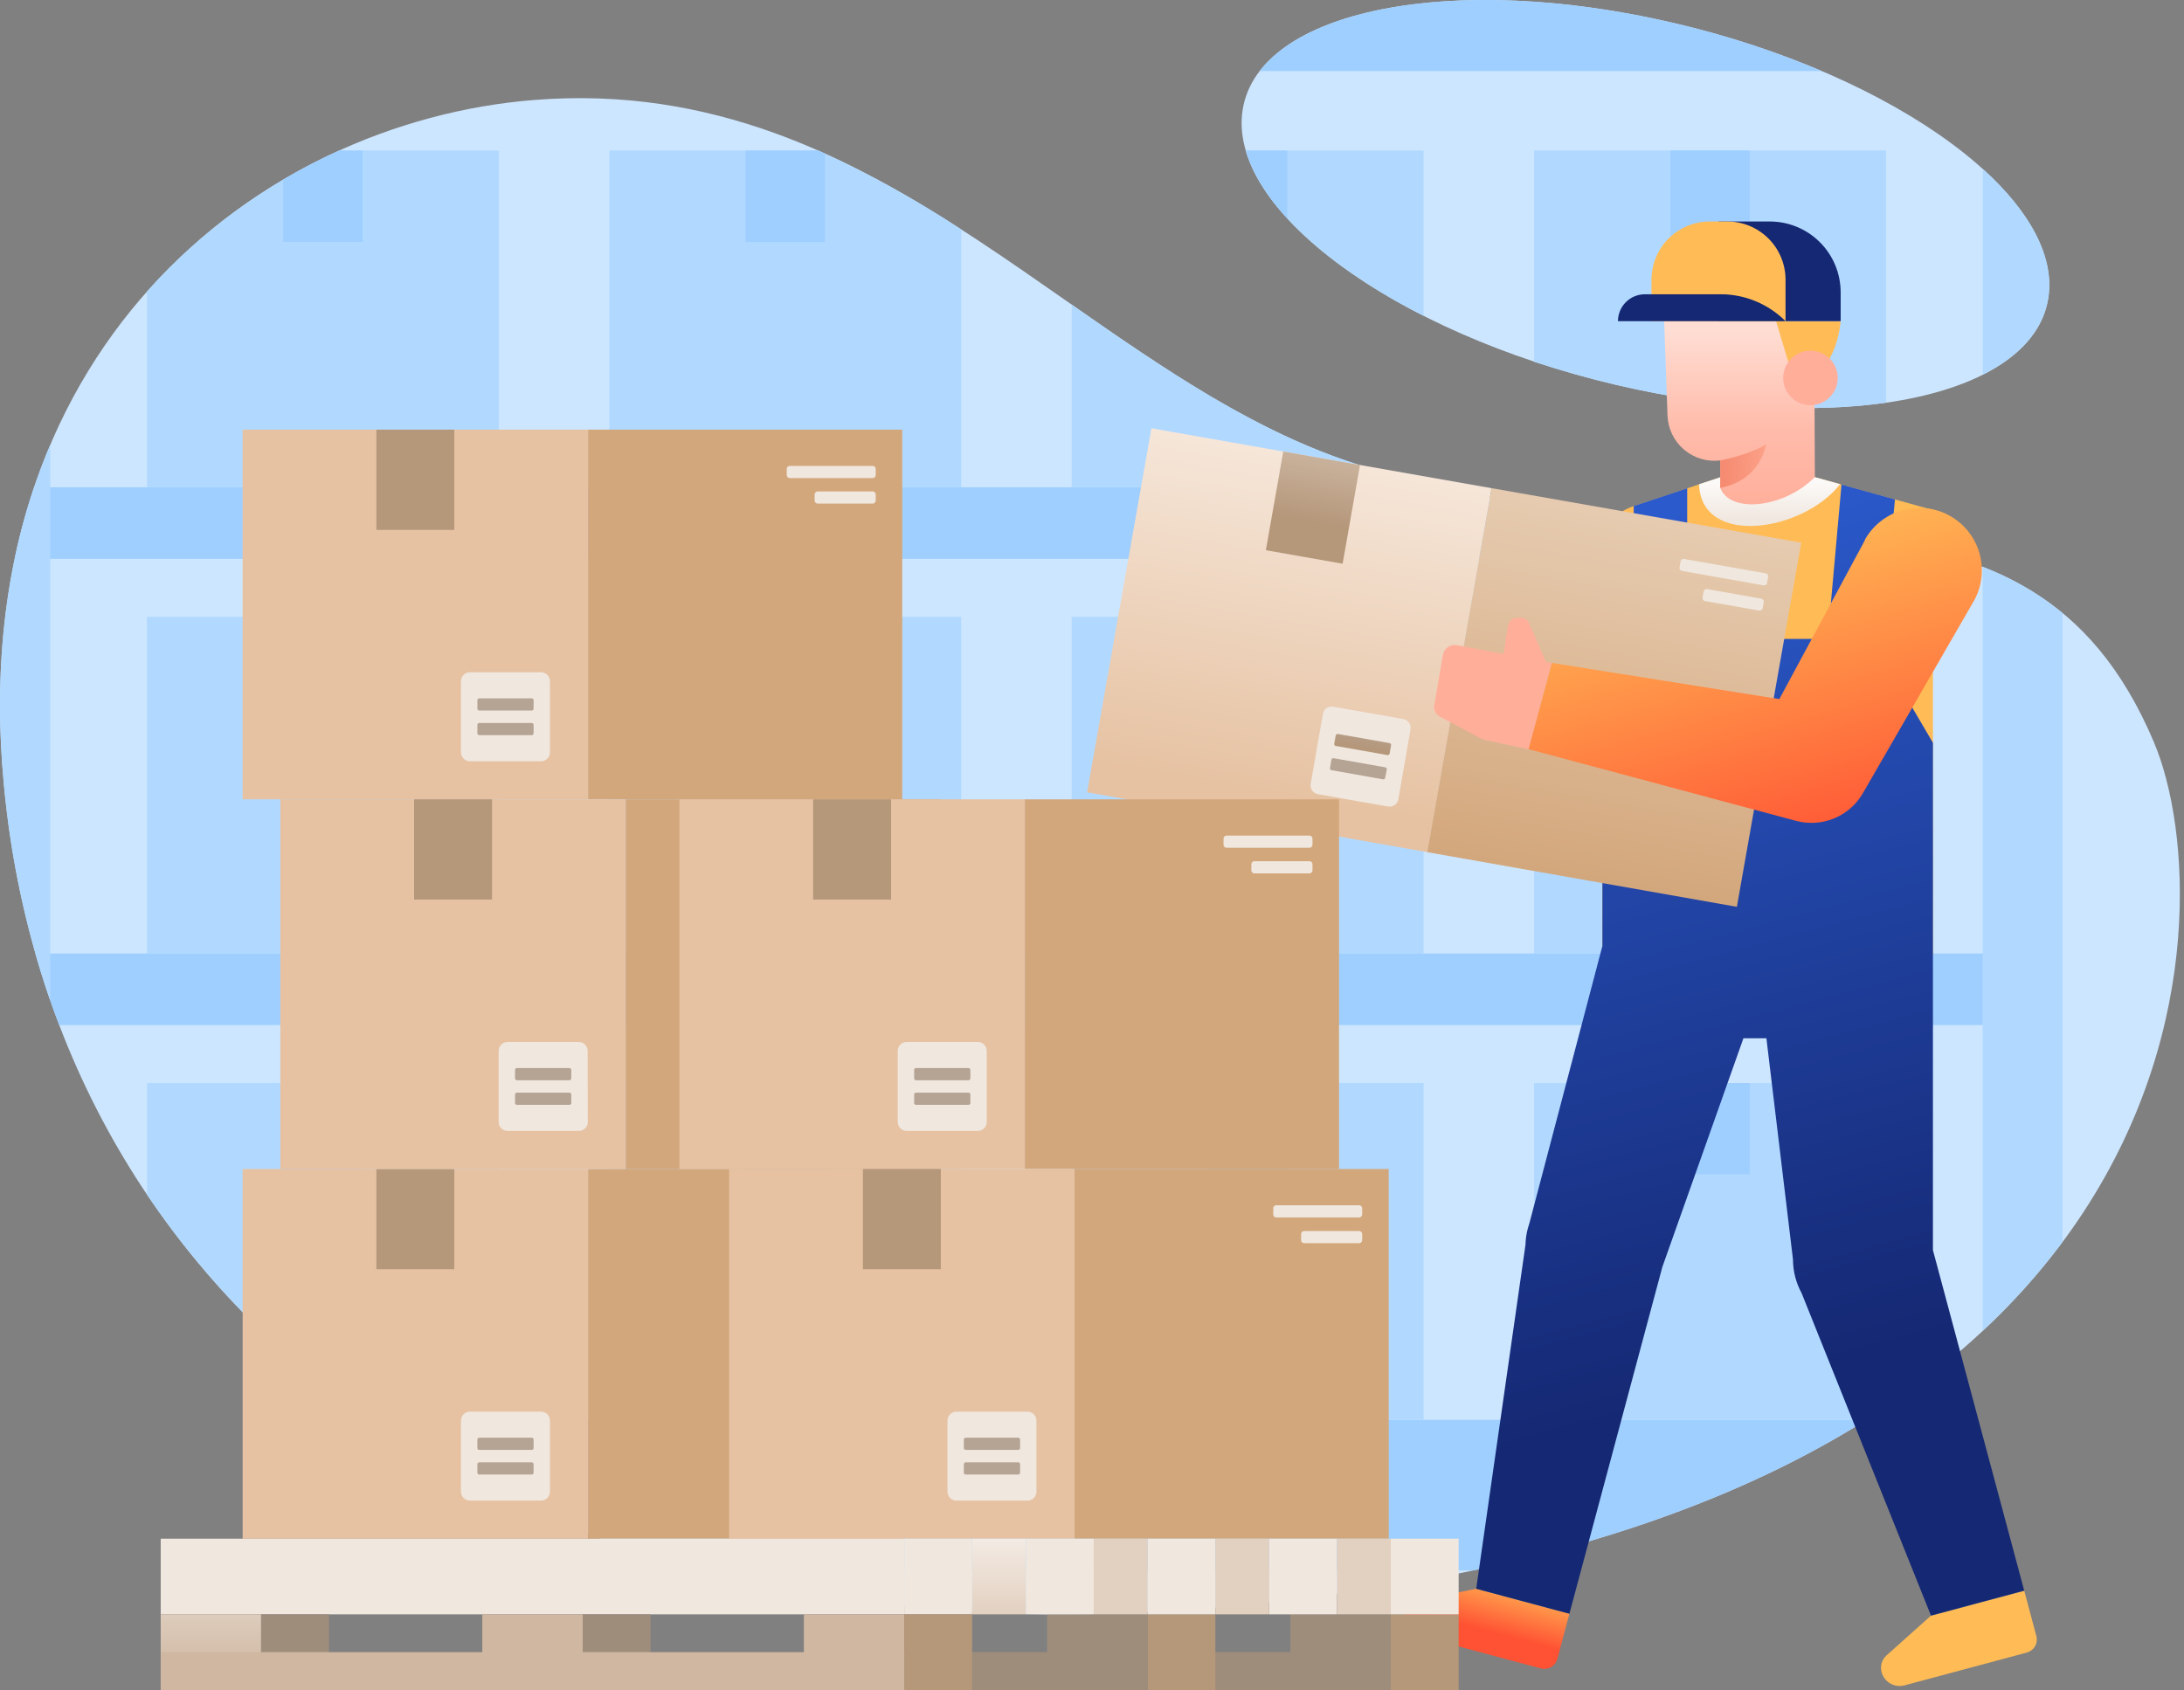 <svg width="323" height="250" viewBox="0 0 323 250" fill="none" xmlns="http://www.w3.org/2000/svg">
<rect x="0" y="0" width="323" height="250" fill="#808080" stroke="none"/>
<path fill-rule="evenodd" clip-rule="evenodd" d="M318.563 109.825C329.159 134.925 327.922 227.154 175.408 238.131C73.867 245.463 7.85 192.665 0.584 116.158C-5.535 52.133 38.046 18.024 79.029 14.789C131.506 10.627 160.263 55.933 201.026 68.789C257.207 86.503 299.926 65.685 318.563 109.819V109.825ZM247.764 3.455C214.893 -4.281 186.225 1.41 183.793 16.163C181.361 30.916 206.068 49.172 238.94 56.914C271.812 64.656 300.479 58.953 302.912 44.206C305.344 29.459 280.66 11.198 247.764 3.455Z" fill="#CDE6FF"/>
<path fill-rule="evenodd" clip-rule="evenodd" d="M213.096 72.089C243.958 79.296 270.182 76.442 289.847 82.668H2.159C2.905 79.087 3.866 75.554 5.037 72.089H213.096Z" fill="#9FCFFF"/>
<path fill-rule="evenodd" clip-rule="evenodd" d="M186.296 10.514C194.33 0.084 219.489 -3.199 247.764 3.455C255.176 5.188 262.427 7.55 269.439 10.514H186.296Z" fill="#9FCFFF"/>
<path fill-rule="evenodd" clip-rule="evenodd" d="M300.634 151.634H8.754C7.434 148.177 6.258 144.649 5.228 141.05H300.634V151.634Z" fill="#9FCFFF"/>
<path fill-rule="evenodd" clip-rule="evenodd" d="M276.027 210.034C261.322 219.299 242.287 227.118 217.818 232.321H103.92C85.231 227.41 68.723 219.834 54.684 210.034H276.027Z" fill="#9FCFFF"/>
<path fill-rule="evenodd" clip-rule="evenodd" d="M73.784 22.264V72.089H21.735V43.136C29.647 34.262 39.337 27.151 50.176 22.264H73.784Z" fill="#B1D9FF"/>
<path fill-rule="evenodd" clip-rule="evenodd" d="M53.631 22.264V35.78H41.887V26.575C44.571 24.991 47.338 23.552 50.176 22.264H53.631Z" fill="#9FCFFF"/>
<path fill-rule="evenodd" clip-rule="evenodd" d="M120.986 22.264C128.343 25.594 135.425 29.499 142.168 33.943V72.089H90.112V22.264H120.986Z" fill="#B1D9FF"/>
<path fill-rule="evenodd" clip-rule="evenodd" d="M120.986 22.264L122.009 22.722V35.804H110.271V22.264H120.986Z" fill="#9FCFFF"/>
<path fill-rule="evenodd" clip-rule="evenodd" d="M158.496 45.063C172.239 54.654 185.796 63.984 201.025 68.789C204.242 69.806 207.418 70.692 210.539 71.477V72.071H158.496V45.063ZM184.232 22.27H210.545V46.728C196.506 39.592 186.7 30.672 184.232 22.27V22.27Z" fill="#B1D9FF"/>
<path fill-rule="evenodd" clip-rule="evenodd" d="M184.233 22.264H190.393V32.337C187.301 28.995 185.208 25.57 184.233 22.264Z" fill="#9FCFFF"/>
<path fill-rule="evenodd" clip-rule="evenodd" d="M226.88 53.518V22.264H278.929V59.572C267.821 61.166 253.812 60.41 238.94 56.914C234.777 55.933 230.746 54.779 226.88 53.518Z" fill="#B1D9FF"/>
<path d="M258.777 22.264H247.033V35.774H258.777V22.264Z" fill="#9FCFFF"/>
<path d="M73.784 91.243H21.735V141.062H73.784V91.243Z" fill="#B1D9FF"/>
<path d="M53.631 91.243H41.887V104.753H53.631V91.243Z" fill="#9FCFFF"/>
<path d="M142.162 91.243H90.112V141.062H142.162V91.243Z" fill="#B1D9FF"/>
<path d="M122.015 91.243H110.271V104.753H122.015V91.243Z" fill="#9FCFFF"/>
<path d="M210.545 91.243H158.496V141.062H210.545V91.243Z" fill="#B1D9FF"/>
<path d="M190.399 91.243H178.655V104.753H190.399V91.243Z" fill="#9FCFFF"/>
<path d="M278.929 91.243H226.88V141.062H278.929V91.243Z" fill="#B1D9FF"/>
<path d="M258.777 91.243H247.033V104.753H258.777V91.243Z" fill="#9FCFFF"/>
<path fill-rule="evenodd" clip-rule="evenodd" d="M73.784 210.034H54.696C41.742 201.074 30.569 189.782 21.747 176.734V160.215H73.784V210.034Z" fill="#B1D9FF"/>
<path d="M53.631 160.215H41.887V173.725H53.631V160.215Z" fill="#9FCFFF"/>
<path d="M142.162 160.215H90.112V210.034H142.162V160.215Z" fill="#B1D9FF"/>
<path d="M122.015 160.215H110.271V173.725H122.015V160.215Z" fill="#9FCFFF"/>
<path d="M210.545 160.215H158.496V210.034H210.545V160.215Z" fill="#B1D9FF"/>
<path d="M190.399 160.215H178.655V173.725H190.399V160.215Z" fill="#9FCFFF"/>
<path d="M278.929 160.215H226.88V210.034H278.929V160.215Z" fill="#B1D9FF"/>
<path d="M258.777 160.215H247.033V173.725H258.777V160.215Z" fill="#9FCFFF"/>
<path fill-rule="evenodd" clip-rule="evenodd" d="M293.236 83.845C297.514 85.478 301.5 87.792 305.04 90.695V183.709C301.507 188.445 297.552 192.852 293.224 196.875V83.845H293.236ZM293.236 24.976C300.241 31.314 303.94 38.058 302.911 44.188C302.132 48.91 298.665 52.704 293.236 55.427V24.976Z" fill="#B1D9FF"/>
<path fill-rule="evenodd" clip-rule="evenodd" d="M7.428 65.804V148.013C3.877 137.708 1.579 127.012 0.583 116.158C-1.302 96.559 1.487 79.766 7.428 65.804Z" fill="#B1D9FF"/>
<path fill-rule="evenodd" clip-rule="evenodd" d="M218.323 235.021L209.665 236.805C209.221 236.9 208.813 237.117 208.486 237.433C208.159 237.748 207.927 238.148 207.816 238.589V238.589C207.627 239.293 207.725 240.043 208.088 240.675C208.451 241.307 209.051 241.77 209.755 241.96L227.879 246.813C228.389 246.949 228.932 246.879 229.39 246.616C229.844 246.358 230.178 245.931 230.317 245.427L232.101 238.737L218.317 235.045L218.323 235.021Z" fill="url(#paint0_linear)"/>
<path fill-rule="evenodd" clip-rule="evenodd" d="M285.578 239.005L278.989 244.898C278.653 245.204 278.408 245.597 278.283 246.034C278.158 246.471 278.158 246.934 278.281 247.372V247.372C278.472 248.076 278.934 248.675 279.566 249.04C280.198 249.404 280.948 249.503 281.653 249.316L299.778 244.458C300.279 244.315 300.706 243.982 300.967 243.53C301.229 243.074 301.299 242.533 301.163 242.026L299.379 235.336L285.589 239.029L285.578 239.005Z" fill="url(#paint1_linear)"/>
<path fill-rule="evenodd" clip-rule="evenodd" d="M236.983 81.134C236.983 79.76 237.416 78.421 238.219 77.307C239.023 76.192 240.157 75.359 241.461 74.926L254.46 70.591H268.41L285.869 75.443V141.348H236.983V81.134Z" fill="url(#paint2_linear)"/>
<path fill-rule="evenodd" clip-rule="evenodd" d="M251.272 71.643L254.46 70.585H268.41L272.133 71.619C266.715 78.636 251.629 81.015 251.272 71.643Z" fill="url(#paint3_linear)"/>
<path fill-rule="evenodd" clip-rule="evenodd" d="M270.301 94.513L272.347 71.679L280.255 73.879L278.085 96.606L285.869 109.879V184.934L299.367 235.294L285.577 238.987L266.448 191.297C266.051 190.569 265.742 189.796 265.526 188.996C265.289 188.115 265.169 187.208 265.169 186.296L261.239 153.591H257.843L245.849 187.432L232.107 238.714L218.323 235.021L225.608 184.143C225.628 183.311 225.748 182.485 225.965 181.682C226.036 181.42 226.113 181.158 226.202 180.903L236.983 139.932V103.522L241.616 99.484V74.866L249.524 72.232V94.513H270.301Z" fill="url(#paint4_linear)"/>
<path fill-rule="evenodd" clip-rule="evenodd" d="M268.339 55.635C268.339 55.635 271.597 53.721 272.222 47.513H261.934V55.635H268.339Z" fill="url(#paint5_linear)"/>
<path fill-rule="evenodd" clip-rule="evenodd" d="M261.691 44.248L246.123 47.513C246.123 47.513 246.397 55.243 246.617 61.481C246.652 62.442 246.887 63.386 247.307 64.252C247.727 65.118 248.322 65.888 249.055 66.511C249.789 67.135 250.643 67.599 251.566 67.874C252.488 68.15 253.457 68.23 254.412 68.111V68.111V72.166C255.786 75.918 263.641 75.312 268.41 70.585L268.339 55.635L264.557 53.81L261.691 44.248Z" fill="url(#paint6_linear)"/>
<path fill-rule="evenodd" clip-rule="evenodd" d="M254.156 32.765H261.738C263.115 32.765 264.479 33.035 265.751 33.562C267.023 34.088 268.179 34.861 269.153 35.834C270.127 36.808 270.899 37.964 271.425 39.236C271.952 40.508 272.223 41.872 272.222 43.249V47.513H254.156V32.765Z" fill="url(#paint7_linear)"/>
<path fill-rule="evenodd" clip-rule="evenodd" d="M264.069 41.376C264.069 39.092 263.162 36.902 261.547 35.287C259.933 33.673 257.742 32.765 255.459 32.765H252.854C251.724 32.765 250.604 32.988 249.559 33.421C248.515 33.854 247.565 34.488 246.766 35.287C245.966 36.087 245.332 37.036 244.899 38.081C244.467 39.126 244.244 40.245 244.244 41.376V47.513H264.069V41.376Z" fill="url(#paint8_linear)"/>
<path fill-rule="evenodd" clip-rule="evenodd" d="M264.069 47.513C261.531 44.969 258.088 43.536 254.495 43.528H243.274C242.217 43.528 241.203 43.948 240.455 44.695C239.707 45.442 239.286 46.455 239.284 47.513H264.069Z" fill="url(#paint9_linear)"/>
<path fill-rule="evenodd" clip-rule="evenodd" d="M267.756 51.877C268.554 51.877 269.334 52.114 269.997 52.557C270.66 53.001 271.177 53.631 271.482 54.369C271.787 55.106 271.866 55.917 271.709 56.7C271.553 57.482 271.167 58.2 270.602 58.764C270.037 59.327 269.318 59.71 268.535 59.864C267.752 60.019 266.941 59.937 266.205 59.63C265.468 59.323 264.839 58.805 264.398 58.14C263.956 57.475 263.722 56.695 263.724 55.897C263.727 54.83 264.153 53.807 264.909 53.054C265.665 52.3 266.689 51.877 267.756 51.877V51.877Z" fill="url(#paint10_linear)"/>
<path fill-rule="evenodd" clip-rule="evenodd" d="M254.412 68.111C254.412 68.111 258.741 67.284 261.191 65.732C261.191 65.732 260.483 71.019 254.412 72.178V68.111Z" fill="url(#paint11_linear)"/>
<path fill-rule="evenodd" clip-rule="evenodd" d="M220.601 72.22L170.288 63.354L160.774 117.211L211.122 126.065L220.601 72.22Z" fill="url(#paint12_linear)"/>
<path fill-rule="evenodd" clip-rule="evenodd" d="M201.138 68.789L189.787 66.785L187.212 81.395L198.564 83.393L201.138 68.789Z" fill="url(#paint13_linear)"/>
<path fill-rule="evenodd" clip-rule="evenodd" d="M266.388 80.277L220.601 72.214L211.086 126.065L256.874 134.146L266.388 80.277Z" fill="url(#paint14_linear)"/>
<path fill-rule="evenodd" clip-rule="evenodd" d="M208.607 107.886C208.637 107.716 208.633 107.542 208.595 107.373C208.558 107.204 208.487 107.045 208.388 106.903C208.288 106.762 208.162 106.641 208.016 106.549C207.87 106.456 207.707 106.394 207.537 106.364L197.172 104.539C197.002 104.508 196.828 104.511 196.659 104.548C196.491 104.585 196.331 104.655 196.189 104.754C196.048 104.853 195.927 104.979 195.835 105.124C195.742 105.27 195.679 105.433 195.65 105.603L193.842 115.956C193.782 116.3 193.86 116.655 194.061 116.941C194.262 117.228 194.568 117.423 194.913 117.484L205.277 119.31C205.621 119.369 205.974 119.29 206.26 119.091C206.546 118.892 206.742 118.588 206.805 118.245L208.607 107.886Z" fill="url(#paint15_linear)"/>
<path fill-rule="evenodd" clip-rule="evenodd" d="M261.506 85.338C261.525 85.22 261.498 85.099 261.429 85.001C261.36 84.903 261.255 84.836 261.138 84.814L249.066 82.686C249.008 82.675 248.949 82.677 248.891 82.69C248.833 82.703 248.779 82.727 248.731 82.762C248.682 82.796 248.642 82.84 248.61 82.89C248.579 82.94 248.558 82.996 248.549 83.054L248.389 83.94C248.378 83.999 248.38 84.058 248.393 84.116C248.406 84.174 248.43 84.228 248.465 84.276C248.499 84.324 248.542 84.365 248.593 84.396C248.643 84.427 248.699 84.448 248.757 84.458L260.828 86.586C260.886 86.597 260.946 86.597 261.003 86.585C261.061 86.572 261.116 86.548 261.164 86.515C261.212 86.481 261.253 86.438 261.284 86.388C261.316 86.338 261.336 86.282 261.346 86.224L261.506 85.338Z" fill="url(#paint16_linear)"/>
<path fill-rule="evenodd" clip-rule="evenodd" d="M260.846 89.078C260.857 89.019 260.857 88.959 260.844 88.901C260.831 88.842 260.807 88.787 260.773 88.738C260.738 88.69 260.694 88.648 260.644 88.617C260.593 88.585 260.537 88.564 260.478 88.555L252.468 87.139C252.35 87.121 252.23 87.148 252.133 87.218C252.037 87.287 251.971 87.391 251.951 87.508L251.79 88.394C251.78 88.453 251.781 88.513 251.794 88.571C251.807 88.629 251.831 88.684 251.866 88.732C251.9 88.781 251.943 88.822 251.994 88.854C252.044 88.886 252.1 88.907 252.159 88.917L260.168 90.327C260.286 90.346 260.406 90.319 260.503 90.251C260.601 90.183 260.669 90.081 260.692 89.964L260.846 89.078Z" fill="url(#paint17_linear)"/>
<path fill-rule="evenodd" clip-rule="evenodd" d="M205.735 110.235C205.745 110.165 205.728 110.094 205.687 110.036C205.646 109.979 205.584 109.939 205.515 109.926L197.862 108.576C197.827 108.569 197.791 108.569 197.757 108.577C197.722 108.584 197.689 108.597 197.66 108.617C197.63 108.637 197.605 108.663 197.586 108.693C197.566 108.722 197.553 108.755 197.547 108.79L197.327 110.033C197.315 110.104 197.331 110.177 197.372 110.236C197.413 110.295 197.476 110.335 197.547 110.348L205.2 111.698C205.271 111.71 205.343 111.694 205.402 111.653C205.461 111.612 205.502 111.549 205.515 111.478L205.735 110.235Z" fill="url(#paint18_linear)"/>
<path fill-rule="evenodd" clip-rule="evenodd" d="M205.099 113.827C205.111 113.756 205.094 113.683 205.053 113.624C205.012 113.565 204.949 113.525 204.879 113.512L197.225 112.162C197.155 112.15 197.082 112.166 197.023 112.207C196.964 112.249 196.923 112.311 196.91 112.382L196.696 113.625C196.689 113.66 196.69 113.696 196.697 113.73C196.705 113.765 196.719 113.798 196.74 113.827C196.76 113.856 196.787 113.88 196.817 113.899C196.847 113.917 196.881 113.929 196.916 113.934L204.546 115.284C204.58 115.291 204.616 115.29 204.651 115.283C204.686 115.275 204.718 115.261 204.747 115.24C204.776 115.22 204.801 115.193 204.819 115.163C204.838 115.133 204.85 115.099 204.855 115.064L205.099 113.827Z" fill="url(#paint19_linear)"/>
<path fill-rule="evenodd" clip-rule="evenodd" d="M222.385 96.737L223.015 92.533C223.058 92.25 223.194 91.99 223.402 91.794C223.61 91.597 223.878 91.477 224.163 91.451L224.835 91.385C225.106 91.361 225.379 91.424 225.612 91.565C225.845 91.706 226.027 91.918 226.131 92.17L228.647 97.926L229.491 98.087L226.072 110.854L219.685 109.48C219.432 109.428 219.187 109.338 218.96 109.213C217.89 108.618 214.619 106.894 212.942 106.002C212.647 105.845 212.409 105.599 212.261 105.299C212.114 104.999 212.065 104.66 212.121 104.331L213.382 96.927C213.419 96.689 213.504 96.461 213.632 96.257C213.76 96.052 213.928 95.876 214.125 95.738C214.32 95.602 214.539 95.507 214.771 95.457C215.003 95.406 215.242 95.403 215.475 95.447L222.385 96.737Z" fill="url(#paint20_linear)"/>
<path fill-rule="evenodd" clip-rule="evenodd" d="M275.79 79.861C276.388 78.792 277.192 77.852 278.156 77.097C279.12 76.341 280.225 75.784 281.406 75.459C282.587 75.134 283.821 75.047 285.036 75.203C286.251 75.359 287.423 75.754 288.484 76.367C289.545 76.979 290.473 77.797 291.216 78.771C291.958 79.746 292.499 80.858 292.808 82.043C293.117 83.228 293.187 84.463 293.015 85.676C292.842 86.889 292.431 88.055 291.803 89.108L275.582 117.211C274.633 118.922 273.14 120.267 271.34 121.032C269.54 121.797 267.535 121.938 265.645 121.433V121.433L226.072 110.83L229.521 98.063L263.154 103.415L275.558 80.379C275.641 80.212 275.724 80.051 275.82 79.885L275.79 79.861Z" fill="url(#paint21_linear)"/>
<path d="M86.973 63.556H35.887V118.245H86.973V63.556Z" fill="url(#paint22_linear)"/>
<path d="M67.189 63.556H55.665V78.386H67.189V63.556Z" fill="url(#paint23_linear)"/>
<path d="M133.438 63.556H86.973V118.245H133.438V63.556Z" fill="url(#paint24_linear)"/>
<path fill-rule="evenodd" clip-rule="evenodd" d="M81.336 100.769C81.337 100.596 81.303 100.424 81.237 100.264C81.172 100.104 81.075 99.958 80.953 99.835C80.831 99.713 80.686 99.615 80.526 99.549C80.366 99.483 80.195 99.448 80.022 99.448H69.496C69.323 99.448 69.151 99.481 68.99 99.547C68.83 99.613 68.684 99.711 68.561 99.833C68.438 99.956 68.341 100.102 68.275 100.262C68.209 100.423 68.175 100.595 68.176 100.769V111.294C68.176 111.467 68.21 111.638 68.277 111.798C68.343 111.958 68.441 112.103 68.563 112.225C68.686 112.347 68.832 112.444 68.992 112.51C69.152 112.575 69.323 112.609 69.496 112.608H80.022C80.194 112.608 80.365 112.574 80.525 112.508C80.684 112.442 80.829 112.345 80.951 112.223C81.073 112.101 81.17 111.956 81.236 111.797C81.302 111.637 81.336 111.466 81.336 111.294V100.769Z" fill="url(#paint25_linear)"/>
<path fill-rule="evenodd" clip-rule="evenodd" d="M129.513 69.371C129.513 69.252 129.466 69.137 129.381 69.052C129.296 68.967 129.181 68.92 129.061 68.92H116.806C116.686 68.92 116.571 68.967 116.486 69.052C116.402 69.137 116.354 69.252 116.354 69.371V70.269C116.354 70.389 116.402 70.504 116.486 70.589C116.571 70.674 116.686 70.721 116.806 70.721H129.061C129.181 70.721 129.296 70.674 129.381 70.589C129.466 70.504 129.513 70.389 129.513 70.269V69.371Z" fill="url(#paint26_linear)"/>
<path fill-rule="evenodd" clip-rule="evenodd" d="M129.514 73.141C129.512 73.023 129.464 72.909 129.379 72.826C129.295 72.742 129.18 72.695 129.062 72.696H120.927C120.809 72.697 120.697 72.745 120.613 72.828C120.53 72.911 120.482 73.024 120.481 73.141V74.045C120.481 74.164 120.528 74.278 120.611 74.363C120.695 74.448 120.808 74.496 120.927 74.497H129.062C129.121 74.497 129.18 74.486 129.235 74.463C129.289 74.44 129.339 74.407 129.381 74.365C129.423 74.323 129.456 74.273 129.479 74.218C129.502 74.163 129.514 74.105 129.514 74.045V73.141Z" fill="url(#paint27_linear)"/>
<path fill-rule="evenodd" clip-rule="evenodd" d="M78.915 103.575C78.914 103.504 78.884 103.436 78.833 103.386C78.782 103.336 78.713 103.308 78.642 103.308H70.87C70.799 103.308 70.731 103.336 70.681 103.386C70.63 103.436 70.602 103.504 70.602 103.575V104.836C70.602 104.907 70.63 104.976 70.68 105.027C70.73 105.078 70.798 105.108 70.87 105.109H78.642C78.714 105.108 78.783 105.079 78.834 105.028C78.885 104.977 78.914 104.908 78.915 104.836V103.575Z" fill="url(#paint28_linear)"/>
<path fill-rule="evenodd" clip-rule="evenodd" d="M78.915 107.22C78.914 107.149 78.884 107.081 78.833 107.031C78.782 106.981 78.713 106.953 78.642 106.953H70.87C70.799 106.953 70.731 106.981 70.681 107.031C70.63 107.081 70.602 107.149 70.602 107.22V108.481C70.602 108.552 70.63 108.62 70.681 108.67C70.731 108.721 70.799 108.749 70.87 108.749H78.642C78.713 108.749 78.782 108.721 78.833 108.671C78.884 108.621 78.914 108.553 78.915 108.481V107.22Z" fill="url(#paint29_linear)"/>
<path d="M86.973 172.928H35.887V227.618H86.973V172.928Z" fill="url(#paint30_linear)"/>
<path d="M67.189 172.928H55.665V187.759H67.189V172.928Z" fill="url(#paint31_linear)"/>
<path d="M133.438 172.928H86.973V227.618H133.438V172.928Z" fill="url(#paint32_linear)"/>
<path fill-rule="evenodd" clip-rule="evenodd" d="M81.336 210.141C81.336 209.969 81.302 209.798 81.236 209.638C81.17 209.479 81.073 209.334 80.951 209.212C80.829 209.09 80.684 208.993 80.524 208.927C80.365 208.861 80.194 208.827 80.022 208.827H69.496C69.323 208.826 69.152 208.86 68.992 208.925C68.832 208.991 68.686 209.088 68.563 209.21C68.441 209.332 68.343 209.477 68.277 209.637C68.21 209.797 68.176 209.968 68.176 210.141V220.666C68.176 221.016 68.315 221.352 68.563 221.6C68.811 221.847 69.146 221.986 69.496 221.986H80.022C80.371 221.985 80.705 221.845 80.951 221.598C81.197 221.35 81.336 221.015 81.336 220.666V210.141Z" fill="url(#paint33_linear)"/>
<path fill-rule="evenodd" clip-rule="evenodd" d="M129.513 178.744C129.513 178.685 129.502 178.626 129.479 178.572C129.456 178.517 129.423 178.468 129.381 178.427C129.339 178.385 129.289 178.352 129.234 178.33C129.179 178.308 129.121 178.297 129.061 178.298H116.806C116.747 178.297 116.688 178.308 116.633 178.33C116.579 178.352 116.529 178.385 116.487 178.427C116.445 178.468 116.411 178.517 116.389 178.572C116.366 178.626 116.354 178.685 116.354 178.744V179.648C116.354 179.768 116.402 179.883 116.486 179.967C116.571 180.052 116.686 180.1 116.806 180.1H129.061C129.181 180.1 129.296 180.052 129.381 179.967C129.466 179.883 129.513 179.768 129.513 179.648V178.744Z" fill="url(#paint34_linear)"/>
<path fill-rule="evenodd" clip-rule="evenodd" d="M129.514 182.556C129.514 182.436 129.466 182.321 129.381 182.236C129.296 182.151 129.181 182.104 129.062 182.104H120.927C120.808 182.105 120.695 182.154 120.611 182.238C120.528 182.323 120.481 182.437 120.481 182.556V183.453C120.481 183.572 120.528 183.686 120.611 183.771C120.695 183.856 120.808 183.904 120.927 183.905H129.062C129.181 183.905 129.296 183.858 129.381 183.773C129.466 183.688 129.514 183.573 129.514 183.453V182.556Z" fill="url(#paint35_linear)"/>
<path fill-rule="evenodd" clip-rule="evenodd" d="M78.915 212.954C78.914 212.882 78.885 212.813 78.834 212.762C78.783 212.711 78.714 212.682 78.642 212.68H70.87C70.798 212.682 70.73 212.711 70.68 212.762C70.63 212.814 70.602 212.882 70.602 212.954V214.214C70.602 214.285 70.63 214.354 70.681 214.404C70.731 214.454 70.799 214.482 70.87 214.482H78.642C78.713 214.482 78.782 214.454 78.833 214.404C78.884 214.354 78.914 214.286 78.915 214.214V212.954Z" fill="url(#paint36_linear)"/>
<path fill-rule="evenodd" clip-rule="evenodd" d="M78.915 216.593C78.914 216.521 78.884 216.453 78.833 216.403C78.782 216.353 78.713 216.325 78.642 216.325H70.87C70.799 216.325 70.731 216.354 70.681 216.404C70.63 216.454 70.602 216.522 70.602 216.593V217.859C70.602 217.93 70.63 217.999 70.681 218.049C70.731 218.099 70.799 218.127 70.87 218.127H78.642C78.713 218.127 78.782 218.099 78.833 218.049C78.884 217.999 78.914 217.931 78.915 217.859V216.593Z" fill="url(#paint37_linear)"/>
<path d="M92.545 118.245H41.459V172.934H92.545V118.245Z" fill="url(#paint38_linear)"/>
<path d="M72.767 118.245H61.243V133.075H72.767V118.245Z" fill="url(#paint39_linear)"/>
<path d="M139.01 118.245H92.544V172.934H139.01V118.245Z" fill="url(#paint40_linear)"/>
<path fill-rule="evenodd" clip-rule="evenodd" d="M86.907 155.452C86.907 155.103 86.769 154.769 86.522 154.523C86.276 154.276 85.942 154.138 85.593 154.138H75.068C74.719 154.138 74.384 154.276 74.136 154.522C73.889 154.769 73.749 155.103 73.748 155.452V165.977C73.748 166.327 73.887 166.663 74.135 166.91C74.382 167.158 74.718 167.297 75.068 167.297H85.617C85.79 167.297 85.961 167.263 86.121 167.197C86.281 167.13 86.426 167.033 86.548 166.91C86.67 166.787 86.767 166.642 86.833 166.482C86.898 166.322 86.932 166.15 86.931 165.977L86.907 155.452Z" fill="url(#paint41_linear)"/>
<path fill-rule="evenodd" clip-rule="evenodd" d="M135.085 124.061C135.085 123.942 135.038 123.828 134.955 123.743C134.871 123.659 134.758 123.61 134.639 123.609H122.378C122.259 123.61 122.145 123.659 122.062 123.743C121.978 123.828 121.932 123.942 121.932 124.061V124.959C121.932 125.078 121.978 125.192 122.062 125.276C122.145 125.361 122.259 125.409 122.378 125.411H134.639C134.758 125.409 134.871 125.361 134.955 125.276C135.038 125.192 135.085 125.078 135.085 124.959V124.061Z" fill="url(#paint42_linear)"/>
<path fill-rule="evenodd" clip-rule="evenodd" d="M135.085 127.849C135.085 127.73 135.039 127.616 134.955 127.531C134.872 127.446 134.758 127.398 134.639 127.397H126.505C126.385 127.397 126.27 127.444 126.185 127.529C126.1 127.614 126.053 127.729 126.053 127.849V128.752C126.054 128.871 126.103 128.985 126.187 129.068C126.272 129.152 126.386 129.198 126.505 129.198H134.639C134.757 129.197 134.87 129.149 134.953 129.066C135.036 128.983 135.084 128.87 135.085 128.752V127.849Z" fill="url(#paint43_linear)"/>
<path fill-rule="evenodd" clip-rule="evenodd" d="M84.487 158.265C84.486 158.193 84.456 158.125 84.405 158.075C84.354 158.025 84.285 157.997 84.214 157.997H76.442C76.371 157.997 76.303 158.025 76.252 158.075C76.202 158.125 76.174 158.194 76.174 158.265V159.525C76.174 159.597 76.202 159.665 76.252 159.717C76.302 159.768 76.37 159.797 76.442 159.799H84.214C84.286 159.797 84.354 159.768 84.405 159.717C84.456 159.666 84.486 159.597 84.487 159.525V158.265Z" fill="url(#paint44_linear)"/>
<path fill-rule="evenodd" clip-rule="evenodd" d="M84.487 161.91C84.486 161.838 84.456 161.769 84.405 161.718C84.354 161.667 84.286 161.638 84.214 161.636H76.442C76.37 161.638 76.302 161.667 76.252 161.718C76.202 161.769 76.174 161.838 76.174 161.91V163.17C76.174 163.241 76.202 163.309 76.252 163.359C76.303 163.41 76.371 163.438 76.442 163.438H84.214C84.285 163.438 84.354 163.41 84.405 163.36C84.456 163.31 84.486 163.242 84.487 163.17V161.91Z" fill="url(#paint45_linear)"/>
<path d="M151.569 118.245H100.483V172.934H151.569V118.245Z" fill="url(#paint46_linear)"/>
<path d="M131.785 118.245H120.261V133.075H131.785V118.245Z" fill="url(#paint47_linear)"/>
<path d="M198.034 118.245H151.569V172.934H198.034V118.245Z" fill="url(#paint48_linear)"/>
<path fill-rule="evenodd" clip-rule="evenodd" d="M145.932 155.452C145.932 155.103 145.793 154.769 145.547 154.523C145.3 154.276 144.966 154.138 144.617 154.138H134.092C133.743 154.138 133.408 154.276 133.161 154.522C132.914 154.769 132.774 155.103 132.772 155.452V165.977C132.772 166.327 132.911 166.663 133.159 166.91C133.406 167.158 133.742 167.297 134.092 167.297H144.617C144.791 167.297 144.962 167.263 145.122 167.197C145.282 167.13 145.427 167.033 145.549 166.91C145.671 166.787 145.768 166.642 145.833 166.482C145.899 166.322 145.932 166.15 145.932 165.977V155.452Z" fill="url(#paint49_linear)"/>
<path fill-rule="evenodd" clip-rule="evenodd" d="M194.109 124.061C194.109 123.942 194.063 123.828 193.979 123.743C193.896 123.659 193.782 123.61 193.663 123.609H181.402C181.282 123.609 181.167 123.657 181.082 123.741C180.998 123.826 180.95 123.941 180.95 124.061V124.959C180.95 125.079 180.998 125.194 181.082 125.278C181.167 125.363 181.282 125.411 181.402 125.411H193.663C193.782 125.409 193.896 125.361 193.979 125.276C194.063 125.192 194.109 125.078 194.109 124.959V124.061Z" fill="url(#paint50_linear)"/>
<path fill-rule="evenodd" clip-rule="evenodd" d="M194.109 127.849C194.109 127.73 194.063 127.616 193.979 127.531C193.896 127.446 193.782 127.398 193.663 127.397H185.517C185.397 127.397 185.282 127.444 185.197 127.529C185.113 127.614 185.065 127.729 185.065 127.849V128.752C185.067 128.871 185.115 128.985 185.199 129.068C185.284 129.152 185.398 129.198 185.517 129.198H193.663C193.781 129.197 193.894 129.149 193.977 129.066C194.06 128.983 194.108 128.87 194.109 128.752V127.849Z" fill="url(#paint51_linear)"/>
<path fill-rule="evenodd" clip-rule="evenodd" d="M143.512 158.265C143.51 158.193 143.481 158.125 143.429 158.075C143.378 158.025 143.31 157.997 143.238 157.997H135.466C135.395 157.997 135.327 158.025 135.277 158.075C135.227 158.125 135.198 158.194 135.198 158.265V159.525C135.198 159.597 135.226 159.665 135.276 159.717C135.327 159.768 135.395 159.797 135.466 159.799H143.238C143.31 159.797 143.379 159.768 143.43 159.717C143.481 159.666 143.51 159.597 143.512 159.525V158.265Z" fill="url(#paint52_linear)"/>
<path fill-rule="evenodd" clip-rule="evenodd" d="M143.512 161.91C143.51 161.838 143.481 161.769 143.43 161.718C143.379 161.667 143.31 161.638 143.238 161.636H135.466C135.395 161.638 135.327 161.667 135.276 161.718C135.226 161.769 135.198 161.838 135.198 161.91V163.17C135.198 163.241 135.227 163.309 135.277 163.359C135.327 163.41 135.395 163.438 135.466 163.438H143.238C143.31 163.438 143.378 163.41 143.429 163.36C143.481 163.31 143.51 163.242 143.512 163.17V161.91Z" fill="url(#paint53_linear)"/>
<path d="M158.918 172.928H107.833V227.618H158.918V172.928Z" fill="url(#paint54_linear)"/>
<path d="M139.141 172.928H127.616V187.759H139.141V172.928Z" fill="url(#paint55_linear)"/>
<path d="M205.384 172.928H158.919V227.618H205.384V172.928Z" fill="url(#paint56_linear)"/>
<path fill-rule="evenodd" clip-rule="evenodd" d="M153.281 210.141C153.281 209.793 153.143 209.458 152.896 209.212C152.65 208.965 152.316 208.827 151.967 208.827H141.442C141.269 208.827 141.098 208.861 140.939 208.927C140.779 208.993 140.635 209.09 140.513 209.212C140.391 209.334 140.294 209.479 140.228 209.638C140.162 209.798 140.128 209.969 140.128 210.141V220.666C140.128 221.015 140.266 221.35 140.512 221.598C140.759 221.845 141.093 221.985 141.442 221.986H151.967C152.316 221.985 152.65 221.845 152.897 221.598C153.143 221.35 153.281 221.015 153.281 220.666V210.141Z" fill="url(#paint57_linear)"/>
<path fill-rule="evenodd" clip-rule="evenodd" d="M201.459 178.744C201.459 178.626 201.412 178.512 201.329 178.429C201.245 178.345 201.132 178.298 201.013 178.298H188.752C188.693 178.297 188.635 178.308 188.58 178.33C188.526 178.352 188.476 178.385 188.435 178.427C188.393 178.468 188.36 178.518 188.338 178.572C188.316 178.627 188.305 178.685 188.306 178.744V179.648C188.305 179.707 188.316 179.766 188.338 179.82C188.36 179.875 188.393 179.925 188.434 179.967C188.476 180.009 188.525 180.042 188.58 180.065C188.634 180.088 188.693 180.1 188.752 180.1H201.013C201.132 180.098 201.246 180.05 201.329 179.965C201.413 179.881 201.459 179.767 201.459 179.648V178.744Z" fill="url(#paint58_linear)"/>
<path fill-rule="evenodd" clip-rule="evenodd" d="M201.459 182.556C201.459 182.437 201.413 182.323 201.329 182.238C201.246 182.154 201.132 182.105 201.013 182.104H192.879C192.759 182.104 192.644 182.151 192.559 182.236C192.474 182.321 192.427 182.436 192.427 182.556V183.453C192.427 183.573 192.474 183.688 192.559 183.773C192.644 183.858 192.759 183.905 192.879 183.905H201.013C201.132 183.904 201.246 183.856 201.329 183.771C201.413 183.686 201.459 183.572 201.459 183.453V182.556Z" fill="url(#paint59_linear)"/>
<path fill-rule="evenodd" clip-rule="evenodd" d="M150.861 212.954C150.861 212.881 150.832 212.812 150.781 212.76C150.73 212.709 150.66 212.68 150.588 212.68H142.816C142.744 212.682 142.676 212.711 142.626 212.762C142.576 212.814 142.548 212.882 142.548 212.954V214.214C142.548 214.285 142.576 214.354 142.626 214.404C142.677 214.454 142.745 214.482 142.816 214.482H150.588C150.623 214.483 150.659 214.477 150.692 214.463C150.725 214.45 150.755 214.431 150.781 214.406C150.806 214.381 150.826 214.351 150.84 214.318C150.854 214.285 150.861 214.25 150.861 214.214V212.954Z" fill="url(#paint60_linear)"/>
<path fill-rule="evenodd" clip-rule="evenodd" d="M150.861 216.593C150.861 216.557 150.854 216.522 150.84 216.489C150.826 216.456 150.806 216.427 150.781 216.402C150.755 216.377 150.725 216.357 150.692 216.344C150.659 216.331 150.623 216.325 150.588 216.325H142.816C142.745 216.325 142.677 216.354 142.626 216.404C142.576 216.454 142.548 216.522 142.548 216.593V217.86C142.548 217.931 142.576 217.999 142.626 218.049C142.677 218.099 142.745 218.127 142.816 218.127H150.588C150.623 218.128 150.659 218.122 150.692 218.109C150.725 218.095 150.755 218.076 150.781 218.051C150.806 218.026 150.826 217.996 150.84 217.963C150.854 217.93 150.861 217.895 150.861 217.86V216.593Z" fill="url(#paint61_linear)"/>
<path d="M215.725 238.809H205.687V250H215.725V238.809Z" fill="url(#paint62_linear)"/>
<path d="M205.687 238.809H190.839V250H205.687V238.809Z" fill="#9F8D7C"/>
<path d="M205.687 244.404H173.612V250H205.687V244.404Z" fill="#9F8D7C"/>
<path d="M179.749 238.809H169.711V250H179.749V238.809Z" fill="url(#paint63_linear)"/>
<path d="M169.711 238.809H154.863V250H169.711V238.809Z" fill="#9F8D7C"/>
<path d="M169.711 244.404H137.636V250H169.711V244.404Z" fill="#9F8D7C"/>
<path d="M133.735 227.618H23.768V238.809H133.735V227.618Z" fill="url(#paint64_linear)"/>
<path d="M143.773 227.618H133.735V238.809H143.773V227.618Z" fill="url(#paint65_linear)"/>
<path d="M161.761 227.618H151.723V238.809H161.761V227.618Z" fill="url(#paint66_linear)"/>
<path d="M179.749 227.618H169.711V238.809H179.749V227.618Z" fill="url(#paint67_linear)"/>
<path d="M197.737 227.618H187.699V238.809H197.737V227.618Z" fill="url(#paint68_linear)"/>
<path d="M215.725 227.618H205.687V238.809H215.725V227.618Z" fill="url(#paint69_linear)"/>
<path d="M151.723 227.618H143.773V238.809H151.723V227.618Z" fill="url(#paint70_linear)"/>
<path d="M169.711 227.618H161.761V238.809H169.711V227.618Z" fill="url(#paint71_linear)"/>
<path d="M187.699 227.618H179.749V238.809H187.699V227.618Z" fill="url(#paint72_linear)"/>
<path d="M205.687 227.618H197.737V238.809H205.687V227.618Z" fill="url(#paint73_linear)"/>
<path d="M38.616 238.809H23.768V250H38.616V238.809Z" fill="url(#paint74_linear)"/>
<path d="M48.654 238.809H38.617V250H48.654V238.809Z" fill="#9F8D7C"/>
<path d="M96.214 238.809H86.176V250H96.214V238.809Z" fill="#9F8D7C"/>
<path d="M86.176 238.809H71.328V250H86.176V238.809Z" fill="url(#paint75_linear)"/>
<path d="M133.735 238.809H118.887V250H133.735V238.809Z" fill="url(#paint76_linear)"/>
<path d="M143.773 238.809H133.735V250H143.773V238.809Z" fill="url(#paint77_linear)"/>
<path d="M133.735 244.404H23.768V250H133.735V244.404Z" fill="url(#paint78_linear)"/>
<defs>
<linearGradient id="paint0_linear" x1="219.884" y1="241.37" x2="222.16" y2="232.872" gradientUnits="userSpaceOnUse">
<stop stop-color="#FF5133"/>
<stop offset="1" stop-color="#FFBC56"/>
</linearGradient>
<linearGradient id="paint1_linear" x1="1.52736e+06" y1="313155" x2="1.52727e+06" y2="312816" gradientUnits="userSpaceOnUse">
<stop stop-color="#FF5133"/>
<stop offset="1" stop-color="#FFBC56"/>
</linearGradient>
<linearGradient id="paint2_linear" x1="1.49638e+07" y1="1.24888e+07" x2="1.49638e+07" y2="1.24831e+07" gradientUnits="userSpaceOnUse">
<stop stop-color="#FF5133"/>
<stop offset="1" stop-color="#FFBC56"/>
</linearGradient>
<linearGradient id="paint3_linear" x1="264.315" y1="69.661" x2="264.315" y2="77.037" gradientUnits="userSpaceOnUse">
<stop stop-color="white"/>
<stop offset="1" stop-color="#F0E7DF"/>
</linearGradient>
<linearGradient id="paint4_linear" x1="223.557" y1="81.758" x2="256.71" y2="205.486" gradientUnits="userSpaceOnUse">
<stop stop-color="#2B5ACC"/>
<stop offset="1" stop-color="#152873"/>
</linearGradient>
<linearGradient id="paint5_linear" x1="-341745" y1="274703" x2="-341745" y2="274564" gradientUnits="userSpaceOnUse">
<stop stop-color="#FF5133"/>
<stop offset="1" stop-color="#FFBC56"/>
</linearGradient>
<linearGradient id="paint6_linear" x1="253.133" y1="49.039" x2="253.133" y2="76.004" gradientUnits="userSpaceOnUse">
<stop stop-color="#FFDDD3"/>
<stop offset="0.54" stop-color="#FFBBAA"/>
<stop offset="1" stop-color="#FFAE9A"/>
</linearGradient>
<linearGradient id="paint7_linear" x1="2.29724e+06" y1="-1.31907e+06" x2="2.29724e+06" y2="-1.31842e+06" gradientUnits="userSpaceOnUse">
<stop stop-color="#2B5ACC"/>
<stop offset="1" stop-color="#152873"/>
</linearGradient>
<linearGradient id="paint8_linear" x1="-1.23118e+06" y1="1.01722e+06" x2="-1.23118e+06" y2="1.01672e+06" gradientUnits="userSpaceOnUse">
<stop stop-color="#FF5133"/>
<stop offset="1" stop-color="#FFBC56"/>
</linearGradient>
<linearGradient id="paint9_linear" x1="-761238" y1="-503816" x2="-761238" y2="-503577" gradientUnits="userSpaceOnUse">
<stop stop-color="#2B5ACC"/>
<stop offset="1" stop-color="#152873"/>
</linearGradient>
<linearGradient id="paint10_linear" x1="-5653.24" y1="15133.7" x2="-5650.58" y2="15133.7" gradientUnits="userSpaceOnUse">
<stop stop-color="#FFDDD3"/>
<stop offset="0.54" stop-color="#FFBBAA"/>
<stop offset="1" stop-color="#FFAE9A"/>
</linearGradient>
<linearGradient id="paint11_linear" x1="254.807" y1="63.977" x2="261.501" y2="63.977" gradientUnits="userSpaceOnUse">
<stop stop-color="#F58B71"/>
<stop offset="1" stop-color="#FCA289"/>
</linearGradient>
<linearGradient id="paint12_linear" x1="198.486" y1="64.481" x2="189.109" y2="117.654" gradientUnits="userSpaceOnUse">
<stop stop-color="#F7E9DD"/>
<stop offset="1" stop-color="#E6C2A2"/>
</linearGradient>
<linearGradient id="paint13_linear" x1="201.113" y1="48.909" x2="196.029" y2="77.75" gradientUnits="userSpaceOnUse">
<stop stop-color="#F0E7DF"/>
<stop offset="1" stop-color="#B5977A"/>
</linearGradient>
<linearGradient id="paint14_linear" x1="244.997" y1="77.107" x2="235.621" y2="130.28" gradientUnits="userSpaceOnUse">
<stop stop-color="#E6CBB0"/>
<stop offset="1" stop-color="#D3A77C"/>
</linearGradient>
<linearGradient id="paint15_linear" x1="776342" y1="-556333" x2="776285" y2="-556014" gradientUnits="userSpaceOnUse">
<stop stop-color="white"/>
<stop offset="1" stop-color="#F0E7DF"/>
</linearGradient>
<linearGradient id="paint16_linear" x1="169754" y1="-57969.4" x2="169747" y2="-57930.7" gradientUnits="userSpaceOnUse">
<stop stop-color="white"/>
<stop offset="1" stop-color="#F0E7DF"/>
</linearGradient>
<linearGradient id="paint17_linear" x1="93563" y1="-42288.7" x2="93558.3" y2="-42261.9" gradientUnits="userSpaceOnUse">
<stop stop-color="white"/>
<stop offset="1" stop-color="#F0E7DF"/>
</linearGradient>
<linearGradient id="paint18_linear" x1="196.089" y1="109.719" x2="196.707" y2="106.216" gradientUnits="userSpaceOnUse">
<stop stop-color="#B5977A"/>
<stop offset="1" stop-color="#B5A393"/>
</linearGradient>
<linearGradient id="paint19_linear" x1="1.21872e+06" y1="311777" x2="1.21873e+06" y2="311726" gradientUnits="userSpaceOnUse">
<stop stop-color="#B5977A"/>
<stop offset="1" stop-color="#B5A393"/>
</linearGradient>
<linearGradient id="paint20_linear" x1="3.38407e+06" y1="-1.16221e+06" x2="3.38407e+06" y2="-1.16166e+06" gradientUnits="userSpaceOnUse">
<stop stop-color="#FFDDD3"/>
<stop offset="0.54" stop-color="#FFBBAA"/>
<stop offset="1" stop-color="#FFAE9A"/>
</linearGradient>
<linearGradient id="paint21_linear" x1="255.575" y1="77.712" x2="269.533" y2="127.769" gradientUnits="userSpaceOnUse">
<stop stop-color="#FFBC56"/>
<stop offset="1" stop-color="#FF5133"/>
</linearGradient>
<linearGradient id="paint22_linear" x1="-1.75692e+07" y1="-1.0167e+07" x2="-1.75692e+07" y2="-1.01622e+07" gradientUnits="userSpaceOnUse">
<stop stop-color="#F7E9DD"/>
<stop offset="1" stop-color="#E6C2A2"/>
</linearGradient>
<linearGradient id="paint23_linear" x1="3.45722e+06" y1="-1.18817e+06" x2="3.45722e+06" y2="-1.18758e+06" gradientUnits="userSpaceOnUse">
<stop stop-color="#F0E7DF"/>
<stop offset="1" stop-color="#B5977A"/>
</linearGradient>
<linearGradient id="paint24_linear" x1="-1.59865e+07" y1="-9.22162e+06" x2="-1.59865e+07" y2="-9.21728e+06" gradientUnits="userSpaceOnUse">
<stop stop-color="#E6CBB0"/>
<stop offset="1" stop-color="#D3A77C"/>
</linearGradient>
<linearGradient id="paint25_linear" x1="596966" y1="-610569" x2="596966" y2="-610282" gradientUnits="userSpaceOnUse">
<stop stop-color="white"/>
<stop offset="1" stop-color="#F0E7DF"/>
</linearGradient>
<linearGradient id="paint26_linear" x1="58757.5" y1="-88033.4" x2="58757.5" y2="-87994.1" gradientUnits="userSpaceOnUse">
<stop stop-color="white"/>
<stop offset="1" stop-color="#F0E7DF"/>
</linearGradient>
<linearGradient id="paint27_linear" x1="40510.4" y1="-58815.9" x2="40510.4" y2="-58788.9" gradientUnits="userSpaceOnUse">
<stop stop-color="white"/>
<stop offset="1" stop-color="#F0E7DF"/>
</linearGradient>
<linearGradient id="paint28_linear" x1="610587" y1="96501.1" x2="610587" y2="96451.4" gradientUnits="userSpaceOnUse">
<stop stop-color="#B5977A"/>
<stop offset="1" stop-color="#B5A393"/>
</linearGradient>
<linearGradient id="paint29_linear" x1="608651" y1="96411.2" x2="608651" y2="96361.4" gradientUnits="userSpaceOnUse">
<stop stop-color="#B5977A"/>
<stop offset="1" stop-color="#B5A393"/>
</linearGradient>
<linearGradient id="paint30_linear" x1="-1.75882e+07" y1="-1.01853e+07" x2="-1.75882e+07" y2="-1.01805e+07" gradientUnits="userSpaceOnUse">
<stop stop-color="#F7E9DD"/>
<stop offset="1" stop-color="#E6C2A2"/>
</linearGradient>
<linearGradient id="paint31_linear" x1="3.47136e+06" y1="-1.19205e+06" x2="3.47136e+06" y2="-1.19149e+06" gradientUnits="userSpaceOnUse">
<stop stop-color="#F0E7DF"/>
<stop offset="1" stop-color="#B5977A"/>
</linearGradient>
<linearGradient id="paint32_linear" x1="-1.60037e+07" y1="-9.2383e+06" x2="-1.60037e+07" y2="-9.23395e+06" gradientUnits="userSpaceOnUse">
<stop stop-color="#E6CBB0"/>
<stop offset="1" stop-color="#D3A77C"/>
</linearGradient>
<linearGradient id="paint33_linear" x1="599710" y1="-615067" x2="599710" y2="-614771" gradientUnits="userSpaceOnUse">
<stop stop-color="white"/>
<stop offset="1" stop-color="#F0E7DF"/>
</linearGradient>
<linearGradient id="paint34_linear" x1="61504.8" y1="-92525.2" x2="61504.8" y2="-92485.9" gradientUnits="userSpaceOnUse">
<stop stop-color="white"/>
<stop offset="1" stop-color="#F0E7DF"/>
</linearGradient>
<linearGradient id="paint35_linear" x1="42396.6" y1="-61797.2" x2="42396.6" y2="-61769.4" gradientUnits="userSpaceOnUse">
<stop stop-color="white"/>
<stop offset="1" stop-color="#F0E7DF"/>
</linearGradient>
<linearGradient id="paint36_linear" x1="638811" y1="93782.4" x2="638811" y2="93732.6" gradientUnits="userSpaceOnUse">
<stop stop-color="#B5977A"/>
<stop offset="1" stop-color="#B5A393"/>
</linearGradient>
<linearGradient id="paint37_linear" x1="639752" y1="93692.3" x2="639752" y2="93642.5" gradientUnits="userSpaceOnUse">
<stop stop-color="#B5977A"/>
<stop offset="1" stop-color="#B5A393"/>
</linearGradient>
<linearGradient id="paint38_linear" x1="-1.75796e+07" y1="-1.01745e+07" x2="-1.75796e+07" y2="-1.01699e+07" gradientUnits="userSpaceOnUse">
<stop stop-color="#F7E9DD"/>
<stop offset="1" stop-color="#E6C2A2"/>
</linearGradient>
<linearGradient id="paint39_linear" x1="3.46402e+06" y1="-1.18927e+06" x2="3.46402e+06" y2="-1.1887e+06" gradientUnits="userSpaceOnUse">
<stop stop-color="#F0E7DF"/>
<stop offset="1" stop-color="#B5977A"/>
</linearGradient>
<linearGradient id="paint40_linear" x1="-1.59961e+07" y1="-9.22836e+06" x2="-1.59961e+07" y2="-9.22415e+06" gradientUnits="userSpaceOnUse">
<stop stop-color="#E6CBB0"/>
<stop offset="1" stop-color="#D3A77C"/>
</linearGradient>
<linearGradient id="paint41_linear" x1="598109" y1="-613619" x2="598109" y2="-613322" gradientUnits="userSpaceOnUse">
<stop stop-color="white"/>
<stop offset="1" stop-color="#F0E7DF"/>
</linearGradient>
<linearGradient id="paint42_linear" x1="60113.4" y1="-90185.5" x2="60113.4" y2="-90146.2" gradientUnits="userSpaceOnUse">
<stop stop-color="white"/>
<stop offset="1" stop-color="#F0E7DF"/>
</linearGradient>
<linearGradient id="paint43_linear" x1="41436.3" y1="-60255.7" x2="41436.3" y2="-60228.7" gradientUnits="userSpaceOnUse">
<stop stop-color="white"/>
<stop offset="1" stop-color="#F0E7DF"/>
</linearGradient>
<linearGradient id="paint44_linear" x1="624685" y1="95041.5" x2="624685" y2="94990.2" gradientUnits="userSpaceOnUse">
<stop stop-color="#B5977A"/>
<stop offset="1" stop-color="#B5A393"/>
</linearGradient>
<linearGradient id="paint45_linear" x1="625624" y1="94951.4" x2="625624" y2="94900.1" gradientUnits="userSpaceOnUse">
<stop stop-color="#B5977A"/>
<stop offset="1" stop-color="#B5A393"/>
</linearGradient>
<linearGradient id="paint46_linear" x1="-1.75903e+07" y1="-1.01583e+07" x2="-1.75903e+07" y2="-1.01537e+07" gradientUnits="userSpaceOnUse">
<stop stop-color="#F7E9DD"/>
<stop offset="1" stop-color="#E6C2A2"/>
</linearGradient>
<linearGradient id="paint47_linear" x1="3.46126e+06" y1="-1.18046e+06" x2="3.46126e+06" y2="-1.17989e+06" gradientUnits="userSpaceOnUse">
<stop stop-color="#F0E7DF"/>
<stop offset="1" stop-color="#B5977A"/>
</linearGradient>
<linearGradient id="paint48_linear" x1="-1.60067e+07" y1="-9.21212e+06" x2="-1.60067e+07" y2="-9.2079e+06" gradientUnits="userSpaceOnUse">
<stop stop-color="#E6CBB0"/>
<stop offset="1" stop-color="#D3A77C"/>
</linearGradient>
<linearGradient id="paint49_linear" x1="595683" y1="-608542" x2="595683" y2="-608246" gradientUnits="userSpaceOnUse">
<stop stop-color="white"/>
<stop offset="1" stop-color="#F0E7DF"/>
</linearGradient>
<linearGradient id="paint50_linear" x1="59933.6" y1="-89694.1" x2="59933.6" y2="-89654.8" gradientUnits="userSpaceOnUse">
<stop stop-color="white"/>
<stop offset="1" stop-color="#F0E7DF"/>
</linearGradient>
<linearGradient id="paint51_linear" x1="41256.7" y1="-59807.7" x2="41256.7" y2="-59780.7" gradientUnits="userSpaceOnUse">
<stop stop-color="white"/>
<stop offset="1" stop-color="#F0E7DF"/>
</linearGradient>
<linearGradient id="paint52_linear" x1="624507" y1="93971.3" x2="624507" y2="93920.1" gradientUnits="userSpaceOnUse">
<stop stop-color="#B5977A"/>
<stop offset="1" stop-color="#B5A393"/>
</linearGradient>
<linearGradient id="paint53_linear" x1="625446" y1="93881.3" x2="625446" y2="93830" gradientUnits="userSpaceOnUse">
<stop stop-color="#B5977A"/>
<stop offset="1" stop-color="#B5A393"/>
</linearGradient>
<linearGradient id="paint54_linear" x1="-1.7601e+07" y1="-1.01655e+07" x2="-1.7601e+07" y2="-1.01607e+07" gradientUnits="userSpaceOnUse">
<stop stop-color="#F7E9DD"/>
<stop offset="1" stop-color="#E6C2A2"/>
</linearGradient>
<linearGradient id="paint55_linear" x1="3.46799e+06" y1="-1.18132e+06" x2="3.46799e+06" y2="-1.18075e+06" gradientUnits="userSpaceOnUse">
<stop stop-color="#F0E7DF"/>
<stop offset="1" stop-color="#B5977A"/>
</linearGradient>
<linearGradient id="paint56_linear" x1="-1.60167e+07" y1="-9.2185e+06" x2="-1.60167e+07" y2="-9.21416e+06" gradientUnits="userSpaceOnUse">
<stop stop-color="#E6CBB0"/>
<stop offset="1" stop-color="#D3A77C"/>
</linearGradient>
<linearGradient id="paint57_linear" x1="596754" y1="-610011" x2="596754" y2="-609715" gradientUnits="userSpaceOnUse">
<stop stop-color="white"/>
<stop offset="1" stop-color="#F0E7DF"/>
</linearGradient>
<linearGradient id="paint58_linear" x1="61285.9" y1="-91829.3" x2="61285.9" y2="-91790" gradientUnits="userSpaceOnUse">
<stop stop-color="white"/>
<stop offset="1" stop-color="#F0E7DF"/>
</linearGradient>
<linearGradient id="paint59_linear" x1="42177.6" y1="-61145.4" x2="42177.6" y2="-61117.6" gradientUnits="userSpaceOnUse">
<stop stop-color="white"/>
<stop offset="1" stop-color="#F0E7DF"/>
</linearGradient>
<linearGradient id="paint60_linear" x1="638626" y1="92478" x2="638626" y2="92428.2" gradientUnits="userSpaceOnUse">
<stop stop-color="#B5977A"/>
<stop offset="1" stop-color="#B5A393"/>
</linearGradient>
<linearGradient id="paint61_linear" x1="639599" y1="92387.9" x2="639599" y2="92338.1" gradientUnits="userSpaceOnUse">
<stop stop-color="#B5977A"/>
<stop offset="1" stop-color="#B5A393"/>
</linearGradient>
<linearGradient id="paint62_linear" x1="2.26216e+06" y1="-763367" x2="2.26216e+06" y2="-762994" gradientUnits="userSpaceOnUse">
<stop stop-color="#F0E7DF"/>
<stop offset="1" stop-color="#B5977A"/>
</linearGradient>
<linearGradient id="paint63_linear" x1="2.2615e+06" y1="-767419" x2="2.2615e+06" y2="-767046" gradientUnits="userSpaceOnUse">
<stop stop-color="#F0E7DF"/>
<stop offset="1" stop-color="#B5977A"/>
</linearGradient>
<linearGradient id="paint64_linear" x1="7.70317e+06" y1="-8.33279e+06" x2="7.70317e+06" y2="-8.32906e+06" gradientUnits="userSpaceOnUse">
<stop stop-color="white"/>
<stop offset="1" stop-color="#F0E7DF"/>
</linearGradient>
<linearGradient id="paint65_linear" x1="385420" y1="-390375" x2="385420" y2="-390183" gradientUnits="userSpaceOnUse">
<stop stop-color="white"/>
<stop offset="1" stop-color="#F0E7DF"/>
</linearGradient>
<linearGradient id="paint66_linear" x1="384799" y1="-389362" x2="384799" y2="-389170" gradientUnits="userSpaceOnUse">
<stop stop-color="white"/>
<stop offset="1" stop-color="#F0E7DF"/>
</linearGradient>
<linearGradient id="paint67_linear" x1="384177" y1="-388349" x2="384177" y2="-388157" gradientUnits="userSpaceOnUse">
<stop stop-color="white"/>
<stop offset="1" stop-color="#F0E7DF"/>
</linearGradient>
<linearGradient id="paint68_linear" x1="383558" y1="-387337" x2="383558" y2="-387144" gradientUnits="userSpaceOnUse">
<stop stop-color="white"/>
<stop offset="1" stop-color="#F0E7DF"/>
</linearGradient>
<linearGradient id="paint69_linear" x1="382937" y1="-386324" x2="382937" y2="-386131" gradientUnits="userSpaceOnUse">
<stop stop-color="white"/>
<stop offset="1" stop-color="#F0E7DF"/>
</linearGradient>
<linearGradient id="paint70_linear" x1="143.131" y1="218.841" x2="143.131" y2="239.041" gradientUnits="userSpaceOnUse">
<stop stop-color="white"/>
<stop offset="1" stop-color="#E2D0C0"/>
</linearGradient>
<linearGradient id="paint71_linear" x1="556680" y1="-543720" x2="556680" y2="-543450" gradientUnits="userSpaceOnUse">
<stop stop-color="white"/>
<stop offset="1" stop-color="#E2D0C0"/>
</linearGradient>
<linearGradient id="paint72_linear" x1="556061" y1="-541868" x2="556061" y2="-541598" gradientUnits="userSpaceOnUse">
<stop stop-color="white"/>
<stop offset="1" stop-color="#E2D0C0"/>
</linearGradient>
<linearGradient id="paint73_linear" x1="555441" y1="-540017" x2="555441" y2="-539747" gradientUnits="userSpaceOnUse">
<stop stop-color="white"/>
<stop offset="1" stop-color="#E2D0C0"/>
</linearGradient>
<linearGradient id="paint74_linear" x1="34.95" y1="226.243" x2="34.95" y2="248.342" gradientUnits="userSpaceOnUse">
<stop stop-color="#F0E7DF"/>
<stop offset="1" stop-color="#CFB7A1"/>
</linearGradient>
<linearGradient id="paint75_linear" x1="-10913.5" y1="21224.5" x2="-10908.6" y2="21224.5" gradientUnits="userSpaceOnUse">
<stop stop-color="#F0E7DF"/>
<stop offset="1" stop-color="#CFB7A1"/>
</linearGradient>
<linearGradient id="paint76_linear" x1="-10866" y1="21232.4" x2="-10861.1" y2="21232.4" gradientUnits="userSpaceOnUse">
<stop stop-color="#F0E7DF"/>
<stop offset="1" stop-color="#CFB7A1"/>
</linearGradient>
<linearGradient id="paint77_linear" x1="2.26082e+06" y1="-771471" x2="2.26082e+06" y2="-771098" gradientUnits="userSpaceOnUse">
<stop stop-color="#F0E7DF"/>
<stop offset="1" stop-color="#B5977A"/>
</linearGradient>
<linearGradient id="paint78_linear" x1="-81331" y1="10737.2" x2="-81294.7" y2="10737.2" gradientUnits="userSpaceOnUse">
<stop stop-color="#F0E7DF"/>
<stop offset="1" stop-color="#CFB7A1"/>
</linearGradient>
</defs>
</svg>
